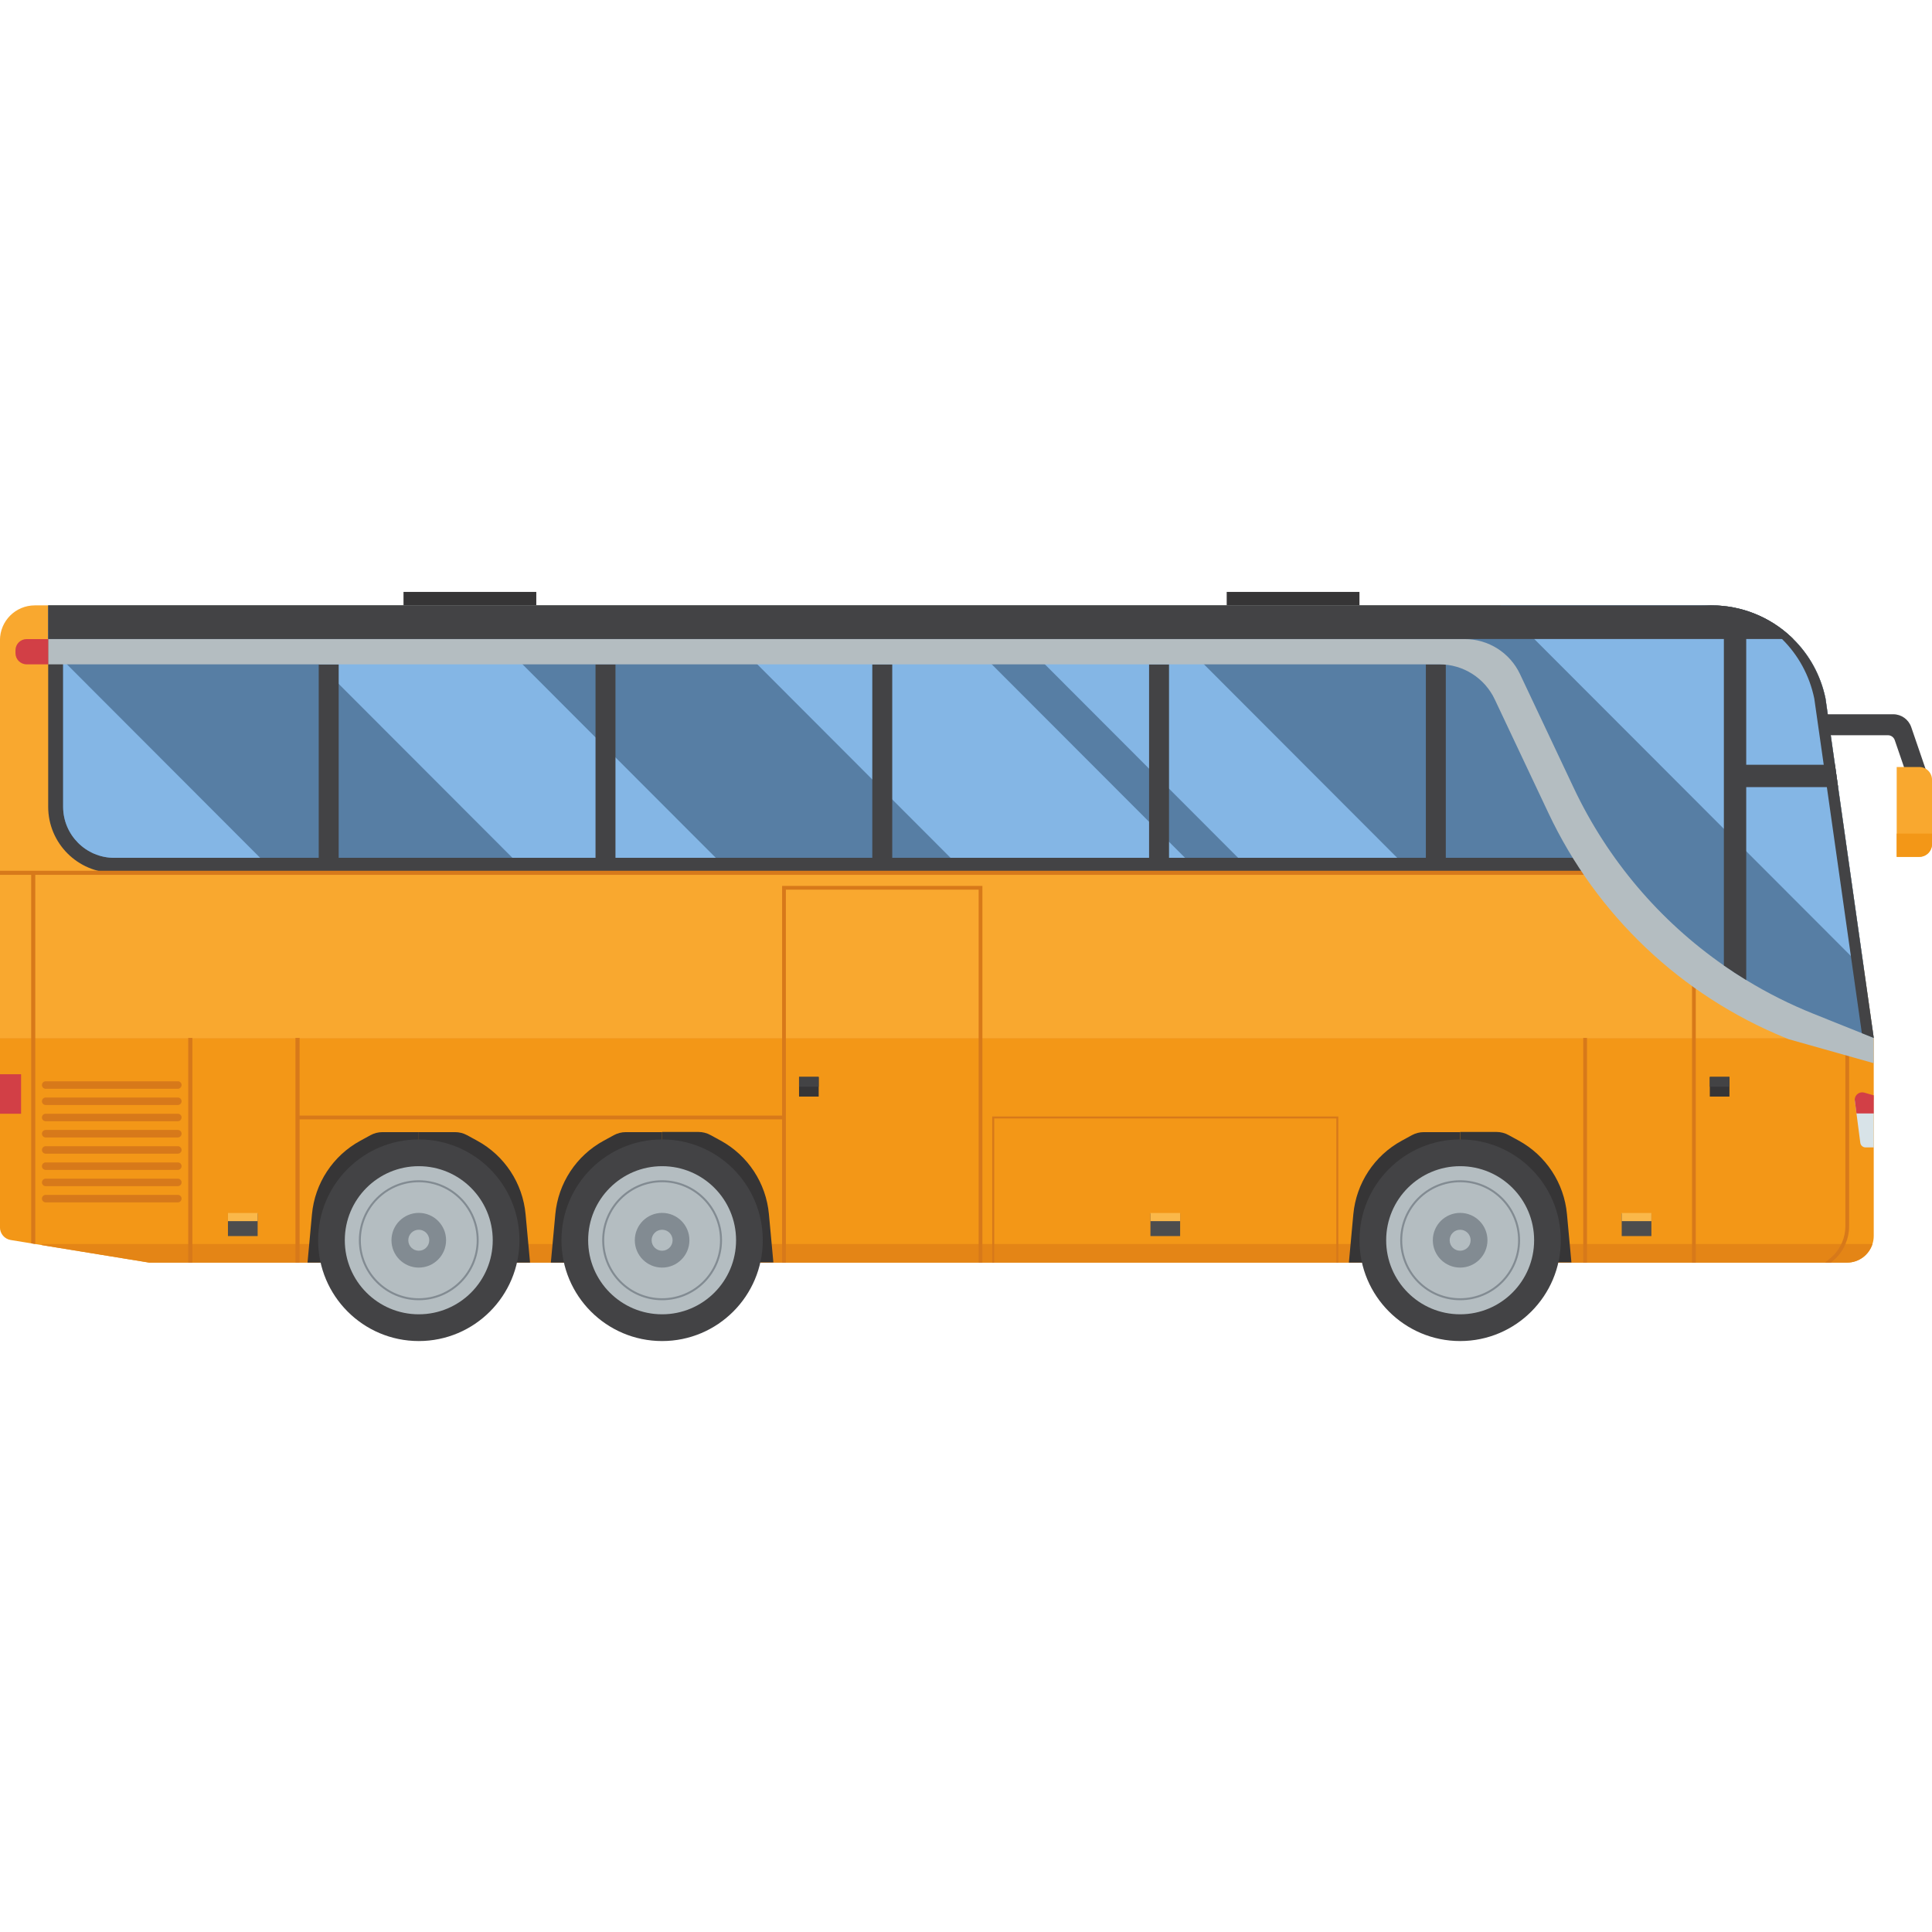 <svg xmlns="http://www.w3.org/2000/svg" xmlns:xlink="http://www.w3.org/1999/xlink" width="500" zoomAndPan="magnify" viewBox="0 0 375 375" height="500" preserveAspectRatio="xMidYMid meet" version="1.0"><defs><clipPath id="2388a17bd3"><path d="M 78 114.844 L 105 114.844 L 105 121 L 78 121 Z M 78 114.844 " clip-rule="nonzero"/></clipPath><clipPath id="d1a69747ad"><path d="M 238 114.844 L 264 114.844 L 264 121 L 238 121 Z M 238 114.844 " clip-rule="nonzero"/></clipPath><clipPath id="1afe1ab435"><path d="M 108 221 L 149 221 L 149 260.344 L 108 260.344 Z M 108 221 " clip-rule="nonzero"/></clipPath><clipPath id="d50e9c82f0"><path d="M 263 221 L 303 221 L 303 260.344 L 263 260.344 Z M 263 221 " clip-rule="nonzero"/></clipPath><clipPath id="13d135c40c"><path d="M 61 221 L 101 221 L 101 260.344 L 61 260.344 Z M 61 221 " clip-rule="nonzero"/></clipPath></defs><g clip-path="url(#2388a17bd3)"><path fill="#363536" d="M 104.094 120.559 L 78.32 120.559 L 78.32 114.891 L 104.094 114.891 L 104.094 120.559 " fill-opacity="1" fill-rule="nonzero"/></g><g clip-path="url(#d1a69747ad)"><path fill="#363536" d="M 263.871 120.559 L 238.102 120.559 L 238.102 114.891 L 263.871 114.891 L 263.871 120.559 " fill-opacity="1" fill-rule="nonzero"/></g><path fill="#f39717" d="M 363.691 201.461 L 363.691 239.879 C 363.691 240.43 363.609 240.965 363.441 241.465 C 362.777 243.555 360.82 245.07 358.508 245.07 L 28.953 245.07 L 8.141 241.676 L 6.848 241.465 L 6.051 241.332 L 2.07 240.684 C 0.871 240.484 -0.008 239.449 -0.008 238.238 L -0.008 201.461 L 363.691 201.461 " fill-opacity="1" fill-rule="nonzero"/><path fill="#f9a82f" d="M 363.691 201.461 L -0.008 201.461 L -0.008 124.273 C -0.008 120.531 3.02 117.504 6.758 117.504 L 332.18 117.504 C 342.922 117.504 352.176 125.062 354.332 135.594 L 363.691 201.461 " fill-opacity="1" fill-rule="nonzero"/><path fill="#434345" d="M 311.605 169.41 L 22.16 169.41 C 15.086 169.41 9.352 163.668 9.352 156.586 L 9.352 123.613 L 311.605 123.613 L 311.605 169.41 " fill-opacity="1" fill-rule="nonzero"/><path fill="#577ea4" d="M 308.699 126.523 L 308.699 166.504 L 22.164 166.504 C 16.699 166.504 12.254 162.055 12.254 156.586 L 12.254 126.523 L 308.699 126.523 " fill-opacity="1" fill-rule="nonzero"/><path fill="#84b6e5" d="M 308.699 126.523 L 308.699 145.871 L 289.379 126.523 Z M 308.699 126.523 " fill-opacity="1" fill-rule="nonzero"/><path fill="#84b6e5" d="M 271.199 166.504 L 240.316 166.504 L 200.391 126.523 L 231.27 126.523 L 271.199 166.504 " fill-opacity="1" fill-rule="nonzero"/><path fill="#84b6e5" d="M 230.016 166.504 L 184.5 166.504 L 144.574 126.523 L 190.086 126.523 L 230.016 166.504 " fill-opacity="1" fill-rule="nonzero"/><path fill="#84b6e5" d="M 138.934 166.504 L 99.461 166.504 L 59.531 126.523 L 99.004 126.523 L 138.934 166.504 " fill-opacity="1" fill-rule="nonzero"/><path fill="#84b6e5" d="M 50.496 166.504 L 22.164 166.504 C 16.699 166.504 12.254 162.055 12.254 156.586 L 12.254 128.207 L 50.496 166.504 " fill-opacity="1" fill-rule="nonzero"/><path fill="#434345" d="M 65.738 167.715 L 61.863 167.715 L 61.863 128.949 L 65.738 128.949 L 65.738 167.715 " fill-opacity="1" fill-rule="nonzero"/><path fill="#434345" d="M 119.461 167.715 L 115.59 167.715 L 115.59 128.949 L 119.461 128.949 L 119.461 167.715 " fill-opacity="1" fill-rule="nonzero"/><path fill="#434345" d="M 173.184 167.715 L 169.312 167.715 L 169.312 128.949 L 173.184 128.949 L 173.184 167.715 " fill-opacity="1" fill-rule="nonzero"/><path fill="#434345" d="M 226.906 167.715 L 223.035 167.715 L 223.035 128.949 L 226.906 128.949 L 226.906 167.715 " fill-opacity="1" fill-rule="nonzero"/><path fill="#434345" d="M 280.629 167.715 L 276.758 167.715 L 276.758 128.949 L 280.629 128.949 L 280.629 167.715 " fill-opacity="1" fill-rule="nonzero"/><path fill="#d7791a" d="M 34.52 211.332 L 8.867 211.332 C 8.469 211.332 8.141 211.004 8.141 210.602 C 8.141 210.203 8.469 209.875 8.867 209.875 L 34.52 209.875 C 34.922 209.875 35.246 210.203 35.246 210.602 C 35.246 211.004 34.922 211.332 34.52 211.332 " fill-opacity="1" fill-rule="nonzero"/><path fill="#d7791a" d="M 34.52 214.48 L 8.867 214.48 C 8.469 214.48 8.141 214.156 8.141 213.754 C 8.141 213.352 8.469 213.027 8.867 213.027 L 34.52 213.027 C 34.922 213.027 35.246 213.352 35.246 213.754 C 35.246 214.156 34.922 214.48 34.52 214.48 " fill-opacity="1" fill-rule="nonzero"/><path fill="#d7791a" d="M 34.52 217.629 L 8.867 217.629 C 8.469 217.629 8.141 217.305 8.141 216.902 C 8.141 216.5 8.469 216.176 8.867 216.176 L 34.52 216.176 C 34.922 216.176 35.246 216.5 35.246 216.902 C 35.246 217.305 34.922 217.629 34.52 217.629 " fill-opacity="1" fill-rule="nonzero"/><path fill="#d7791a" d="M 34.52 220.781 L 8.867 220.781 C 8.469 220.781 8.141 220.453 8.141 220.055 C 8.141 219.652 8.469 219.324 8.867 219.324 L 34.52 219.324 C 34.922 219.324 35.246 219.652 35.246 220.055 C 35.246 220.453 34.922 220.781 34.52 220.781 " fill-opacity="1" fill-rule="nonzero"/><path fill="#d7791a" d="M 34.52 223.93 L 8.867 223.93 C 8.469 223.93 8.141 223.605 8.141 223.203 C 8.141 222.801 8.469 222.477 8.867 222.477 L 34.52 222.477 C 34.922 222.477 35.246 222.801 35.246 223.203 C 35.246 223.605 34.922 223.93 34.52 223.93 " fill-opacity="1" fill-rule="nonzero"/><path fill="#d7791a" d="M 34.52 227.078 L 8.867 227.078 C 8.469 227.078 8.141 226.754 8.141 226.355 C 8.141 225.953 8.469 225.625 8.867 225.625 L 34.52 225.625 C 34.922 225.625 35.246 225.953 35.246 226.355 C 35.246 226.754 34.922 227.078 34.52 227.078 " fill-opacity="1" fill-rule="nonzero"/><path fill="#d7791a" d="M 34.52 230.23 L 8.867 230.23 C 8.469 230.23 8.141 229.906 8.141 229.504 C 8.141 229.102 8.469 228.777 8.867 228.777 L 34.52 228.777 C 34.922 228.777 35.246 229.102 35.246 229.504 C 35.246 229.906 34.922 230.23 34.52 230.23 " fill-opacity="1" fill-rule="nonzero"/><path fill="#d7791a" d="M 34.52 233.379 L 8.867 233.379 C 8.469 233.379 8.141 233.055 8.141 232.652 C 8.141 232.25 8.469 231.926 8.867 231.926 L 34.52 231.926 C 34.922 231.926 35.246 232.25 35.246 232.652 C 35.246 233.055 34.922 233.379 34.52 233.379 " fill-opacity="1" fill-rule="nonzero"/><path fill="#d7791a" d="M 307.668 169.012 L 307.668 169.809 L -0.008 169.809 L -0.008 169.012 L 307.668 169.012 " fill-opacity="1" fill-rule="nonzero"/><path fill="#d7791a" d="M 6.848 169.414 L 6.848 241.465 L 6.051 241.332 L 6.051 169.414 L 6.848 169.414 " fill-opacity="1" fill-rule="nonzero"/><path fill="#e48516" d="M 363.441 241.465 C 362.777 243.555 360.82 245.07 358.508 245.07 L 28.953 245.07 L 8.141 241.676 L 8.141 241.465 L 363.441 241.465 " fill-opacity="1" fill-rule="nonzero"/><path fill="#d7791a" d="M 37.34 245.07 L 36.539 245.07 L 36.539 201.457 L 37.34 201.457 L 37.34 245.07 " fill-opacity="1" fill-rule="nonzero"/><path fill="#d7791a" d="M 58.152 245.07 L 57.352 245.07 L 57.352 201.457 L 58.152 201.457 L 58.152 245.07 " fill-opacity="1" fill-rule="nonzero"/><path fill="#d7791a" d="M 152.172 217.266 L 57.75 217.266 L 57.75 216.539 L 152.172 216.539 L 152.172 217.266 " fill-opacity="1" fill-rule="nonzero"/><path fill="#d7791a" d="M 259.766 245.07 L 259.383 245.07 L 259.383 217.094 L 192.977 217.094 L 192.977 245.07 L 192.59 245.07 L 192.59 216.711 L 259.766 216.711 L 259.766 245.07 " fill-opacity="1" fill-rule="nonzero"/><path fill="#d7791a" d="M 358.914 190.852 L 358.914 238.008 C 358.914 240.402 357.922 242.723 356.184 244.367 L 355.367 245.07 L 354.254 245.07 L 355.703 243.832 C 357.277 242.328 358.188 240.203 358.188 238.008 L 358.188 191.582 L 329.148 191.582 L 329.148 245.07 L 328.422 245.07 L 328.422 190.852 L 358.914 190.852 " fill-opacity="1" fill-rule="nonzero"/><path fill="#b4bdc1" d="M 363.695 206.367 L 347.109 201.688 C 346.93 201.613 346.746 201.539 346.566 201.461 C 326.324 193.203 309.902 177.641 300.562 157.84 L 290.133 135.754 C 288.176 131.598 284 128.949 279.41 128.949 L 9.352 128.949 L 9.352 122.41 L 327.281 122.41 C 338.02 122.41 347.277 129.969 349.43 140.5 L 363.352 199.082 L 363.691 201.461 L 363.695 206.367 " fill-opacity="1" fill-rule="nonzero"/><path fill="#577ea4" d="M 363.691 201.461 L 361.383 200.535 L 357.754 199.086 L 352.012 196.781 C 347.449 194.953 343.078 192.758 338.941 190.227 C 337.461 189.324 336.016 188.379 334.602 187.395 C 322.137 178.723 312.039 166.875 305.461 152.934 L 295.035 130.848 C 293.074 126.688 288.898 124.047 284.312 124.047 L 9.352 124.047 L 9.352 117.504 L 332.18 117.504 C 338.094 117.504 343.551 119.793 347.633 123.613 C 347.781 123.754 347.926 123.891 348.066 124.035 C 351.172 127.094 353.402 131.066 354.332 135.594 L 356.164 148.445 L 356.773 152.785 L 361.793 188.102 L 363.691 201.461 " fill-opacity="1" fill-rule="nonzero"/><path fill="#84b6e5" d="M 361.793 188.102 L 291.281 117.504 L 332.18 117.504 C 338.094 117.504 343.551 119.793 347.633 123.613 C 347.781 123.754 347.926 123.891 348.066 124.035 C 351.172 127.094 353.402 131.066 354.332 135.594 L 356.164 148.445 L 356.773 152.785 L 361.793 188.102 " fill-opacity="1" fill-rule="nonzero"/><path fill="#434345" d="M 363.691 201.461 L 361.383 200.535 L 354.594 152.785 L 353.984 148.445 L 352.152 135.594 C 351.223 131.066 348.996 127.094 345.891 124.035 C 345.746 123.891 345.598 123.754 345.457 123.613 C 341.375 119.793 335.914 117.504 330.004 117.504 L 332.18 117.504 C 338.094 117.504 343.551 119.793 347.633 123.613 C 347.781 123.754 347.926 123.891 348.066 124.035 C 351.172 127.094 353.402 131.066 354.332 135.594 L 356.164 148.445 L 356.773 152.785 L 363.691 201.461 " fill-opacity="1" fill-rule="nonzero"/><path fill="#434345" d="M 348.066 124.035 L 9.352 124.035 L 9.352 117.504 L 332.18 117.504 C 338.094 117.504 343.551 119.793 347.633 123.613 C 347.781 123.754 347.926 123.891 348.066 124.035 " fill-opacity="1" fill-rule="nonzero"/><path fill="#434345" d="M 338.941 123.824 L 338.941 190.227 C 337.461 189.324 336.016 188.379 334.602 187.395 L 334.602 123.824 L 338.941 123.824 " fill-opacity="1" fill-rule="nonzero"/><path fill="#434345" d="M 356.773 152.785 L 337.25 152.785 L 337.25 148.445 L 356.164 148.445 L 356.773 152.785 " fill-opacity="1" fill-rule="nonzero"/><path fill="#434345" d="M 374.645 151.859 L 370.969 141.133 C 370.457 139.641 369.055 138.637 367.477 138.637 L 353.469 138.637 L 353.469 142.707 L 366.438 142.707 C 367.043 142.707 367.578 143.09 367.77 143.66 L 370.582 151.859 L 374.645 151.859 " fill-opacity="1" fill-rule="nonzero"/><path fill="#f9a82f" d="M 372.527 166.316 L 368.148 166.316 L 368.148 148.875 L 372.527 148.875 C 373.898 148.875 375.004 149.988 375.004 151.363 L 375.004 163.832 C 375.004 165.203 373.898 166.316 372.527 166.316 " fill-opacity="1" fill-rule="nonzero"/><path fill="#d7791a" d="M 308.031 245.07 L 307.305 245.07 L 307.305 201.461 L 308.031 201.461 L 308.031 245.07 " fill-opacity="1" fill-rule="nonzero"/><path fill="#4c4d4e" d="M 320.535 239.922 L 314.773 239.922 L 314.773 235.527 L 320.535 235.527 L 320.535 239.922 " fill-opacity="1" fill-rule="nonzero"/><path fill="#fab84a" d="M 320.535 237.023 L 314.773 237.023 L 314.773 235.441 L 320.535 235.441 L 320.535 237.023 " fill-opacity="1" fill-rule="nonzero"/><path fill="#4c4d4e" d="M 229.062 239.922 L 223.301 239.922 L 223.301 235.527 L 229.062 235.527 L 229.062 239.922 " fill-opacity="1" fill-rule="nonzero"/><path fill="#fab84a" d="M 229.062 237.023 L 223.301 237.023 L 223.301 235.441 L 229.062 235.441 L 229.062 237.023 " fill-opacity="1" fill-rule="nonzero"/><path fill="#4c4d4e" d="M 50.008 239.922 L 44.246 239.922 L 44.246 235.527 L 50.008 235.527 L 50.008 239.922 " fill-opacity="1" fill-rule="nonzero"/><path fill="#fab84a" d="M 50.008 237.023 L 44.246 237.023 L 44.246 235.441 L 50.008 235.441 L 50.008 237.023 " fill-opacity="1" fill-rule="nonzero"/><path fill="#363536" d="M 335.684 212.844 L 331.871 212.844 L 331.871 209.027 L 335.684 209.027 L 335.684 212.844 " fill-opacity="1" fill-rule="nonzero"/><path fill="#434345" d="M 335.684 210.938 L 331.871 210.938 L 331.871 209.027 L 335.684 209.027 L 335.684 210.938 " fill-opacity="1" fill-rule="nonzero"/><path fill="#d7791a" d="M 190.684 245.07 L 189.957 245.07 L 189.957 172.684 L 152.535 172.684 L 152.535 245.07 L 151.809 245.07 L 151.809 171.953 L 190.684 171.953 L 190.684 245.07 " fill-opacity="1" fill-rule="nonzero"/><path fill="#363536" d="M 158.906 212.844 L 155.094 212.844 L 155.094 209.027 L 158.906 209.027 L 158.906 212.844 " fill-opacity="1" fill-rule="nonzero"/><path fill="#434345" d="M 158.906 210.938 L 155.094 210.938 L 155.094 209.027 L 158.906 209.027 L 158.906 210.938 " fill-opacity="1" fill-rule="nonzero"/><path fill="#d8e3e8" d="M 363.691 213.473 L 363.691 222.715 L 362.113 222.715 C 361.59 222.715 361.148 222.328 361.082 221.809 L 360.344 216.117 L 360.141 214.531 L 360 213.473 L 363.691 213.473 " fill-opacity="1" fill-rule="nonzero"/><path fill="#363536" d="M 106.918 245.07 L 107.785 235.691 C 108.34 229.664 111.859 224.312 117.168 221.418 L 119.141 220.34 C 119.855 219.949 120.656 219.746 121.469 219.746 L 128.516 219.746 L 128.516 245.07 L 106.918 245.07 " fill-opacity="1" fill-rule="nonzero"/><path fill="#363536" d="M 150.113 245.031 L 149.246 235.656 C 148.691 229.629 145.172 224.273 139.863 221.379 L 137.891 220.305 C 137.176 219.914 136.375 219.711 135.566 219.711 L 128.516 219.711 L 128.516 245.031 L 150.113 245.031 " fill-opacity="1" fill-rule="nonzero"/><g clip-path="url(#1afe1ab435)"><path fill="#434345" d="M 108.977 240.73 C 108.977 251.535 117.723 260.297 128.516 260.297 C 139.309 260.297 148.055 251.535 148.055 240.73 C 148.055 229.926 139.309 221.164 128.516 221.164 C 117.723 221.164 108.977 229.926 108.977 240.73 " fill-opacity="1" fill-rule="nonzero"/></g><path fill="#b4bdc1" d="M 114.16 240.73 C 114.16 248.672 120.586 255.105 128.516 255.105 C 136.445 255.105 142.871 248.672 142.871 240.73 C 142.871 232.793 136.445 226.355 128.516 226.355 C 120.586 226.355 114.16 232.793 114.16 240.73 " fill-opacity="1" fill-rule="nonzero"/><path fill="#828b92" d="M 117.078 240.73 L 116.887 240.73 C 116.887 247.16 122.094 252.375 128.516 252.375 C 134.938 252.375 140.145 247.16 140.145 240.73 C 140.145 234.301 134.938 229.086 128.516 229.086 C 122.094 229.086 116.887 234.301 116.887 240.73 L 117.273 240.73 C 117.273 237.621 118.531 234.809 120.566 232.77 C 122.602 230.73 125.41 229.473 128.516 229.473 C 131.621 229.473 134.43 230.73 136.465 232.77 C 138.5 234.809 139.758 237.621 139.758 240.73 C 139.758 243.84 138.5 246.652 136.465 248.691 C 134.43 250.73 131.621 251.988 128.516 251.988 C 125.41 251.988 122.602 250.73 120.566 248.691 C 118.531 246.652 117.273 243.84 117.273 240.73 L 117.078 240.73 " fill-opacity="1" fill-rule="nonzero"/><path fill="#828b92" d="M 123.215 240.73 C 123.215 243.664 125.59 246.039 128.516 246.039 C 131.445 246.039 133.816 243.664 133.816 240.73 C 133.816 237.797 131.445 235.422 128.516 235.422 C 125.59 235.422 123.215 237.797 123.215 240.73 " fill-opacity="1" fill-rule="nonzero"/><path fill="#b4bdc1" d="M 126.48 240.73 C 126.48 241.855 127.391 242.766 128.516 242.766 C 129.641 242.766 130.551 241.855 130.551 240.73 C 130.551 239.605 129.641 238.691 128.516 238.691 C 127.391 238.691 126.48 239.605 126.48 240.73 " fill-opacity="1" fill-rule="nonzero"/><path fill="#363536" d="M 261.816 245.07 L 262.68 235.691 C 263.238 229.664 266.758 224.312 272.066 221.418 L 274.039 220.34 C 274.75 219.949 275.551 219.746 276.367 219.746 L 283.414 219.746 L 283.414 245.07 L 261.816 245.07 " fill-opacity="1" fill-rule="nonzero"/><path fill="#363536" d="M 305.012 245.031 L 304.145 235.656 C 303.59 229.629 300.07 224.273 294.762 221.379 L 292.789 220.305 C 292.074 219.914 291.273 219.711 290.461 219.711 L 283.414 219.711 L 283.414 245.031 L 305.012 245.031 " fill-opacity="1" fill-rule="nonzero"/><g clip-path="url(#d50e9c82f0)"><path fill="#434345" d="M 263.871 240.73 C 263.871 251.535 272.621 260.297 283.414 260.297 C 294.203 260.297 302.953 251.535 302.953 240.73 C 302.953 229.926 294.203 221.164 283.414 221.164 C 272.621 221.164 263.871 229.926 263.871 240.73 " fill-opacity="1" fill-rule="nonzero"/></g><path fill="#b4bdc1" d="M 269.055 240.73 C 269.055 248.672 275.484 255.105 283.414 255.105 C 291.344 255.105 297.773 248.672 297.773 240.73 C 297.773 232.793 291.344 226.355 283.414 226.355 C 275.484 226.355 269.055 232.793 269.055 240.73 " fill-opacity="1" fill-rule="nonzero"/><path fill="#828b92" d="M 271.977 240.73 L 271.785 240.73 C 271.785 247.16 276.992 252.375 283.414 252.375 C 289.836 252.375 295.043 247.16 295.043 240.73 C 295.043 234.301 289.836 229.086 283.414 229.086 C 276.992 229.086 271.785 234.301 271.785 240.73 L 272.168 240.73 C 272.168 237.621 273.426 234.809 275.461 232.77 C 277.496 230.73 280.309 229.473 283.414 229.473 C 286.52 229.473 289.332 230.73 291.363 232.77 C 293.398 234.809 294.66 237.621 294.66 240.73 C 294.66 243.84 293.398 246.652 291.363 248.691 C 289.332 250.73 286.52 251.988 283.414 251.988 C 280.309 251.988 277.496 250.73 275.461 248.691 C 273.426 246.652 272.168 243.84 272.168 240.73 L 271.977 240.73 " fill-opacity="1" fill-rule="nonzero"/><path fill="#828b92" d="M 278.109 240.73 C 278.109 243.664 280.484 246.039 283.414 246.039 C 286.344 246.039 288.715 243.664 288.715 240.73 C 288.715 237.797 286.344 235.422 283.414 235.422 C 280.484 235.422 278.109 237.797 278.109 240.73 " fill-opacity="1" fill-rule="nonzero"/><path fill="#b4bdc1" d="M 281.379 240.73 C 281.379 241.855 282.293 242.766 283.414 242.766 C 284.535 242.766 285.449 241.855 285.449 240.73 C 285.449 239.605 284.535 238.691 283.414 238.691 C 282.293 238.691 281.379 239.605 281.379 240.73 " fill-opacity="1" fill-rule="nonzero"/><path fill="#363536" d="M 59.688 245.07 L 60.551 235.691 C 61.109 229.664 64.625 224.312 69.938 221.418 L 71.91 220.34 C 72.621 219.949 73.422 219.746 74.234 219.746 L 81.285 219.746 L 81.285 245.07 L 59.688 245.07 " fill-opacity="1" fill-rule="nonzero"/><path fill="#363536" d="M 102.883 245.07 L 102.016 235.691 C 101.461 229.664 97.941 224.312 92.633 221.418 L 90.66 220.34 C 89.945 219.949 89.145 219.746 88.332 219.746 L 81.285 219.746 L 81.285 245.07 L 102.883 245.07 " fill-opacity="1" fill-rule="nonzero"/><g clip-path="url(#13d135c40c)"><path fill="#434345" d="M 61.746 240.73 C 61.746 251.535 70.492 260.297 81.285 260.297 C 92.074 260.297 100.824 251.535 100.824 240.73 C 100.824 229.926 92.074 221.164 81.285 221.164 C 70.492 221.164 61.746 229.926 61.746 240.73 " fill-opacity="1" fill-rule="nonzero"/></g><path fill="#b4bdc1" d="M 66.926 240.73 C 66.926 248.672 73.355 255.105 81.285 255.105 C 89.211 255.105 95.641 248.672 95.641 240.73 C 95.641 232.793 89.211 226.355 81.285 226.355 C 73.355 226.355 66.926 232.793 66.926 240.73 " fill-opacity="1" fill-rule="nonzero"/><path fill="#828b92" d="M 69.848 240.73 L 69.656 240.73 C 69.656 247.16 74.863 252.375 81.285 252.375 C 87.707 252.375 92.91 247.16 92.91 240.73 C 92.91 234.301 87.707 229.086 81.285 229.086 C 74.863 229.086 69.656 234.301 69.656 240.73 L 70.039 240.73 C 70.039 237.621 71.297 234.809 73.332 232.77 C 75.367 230.73 78.18 229.473 81.285 229.473 C 84.391 229.473 87.199 230.73 89.234 232.77 C 91.27 234.809 92.527 237.621 92.527 240.73 C 92.527 243.84 91.27 246.652 89.234 248.691 C 87.199 250.73 84.391 251.988 81.285 251.988 C 78.18 251.988 75.367 250.73 73.332 248.691 C 71.297 246.652 70.039 243.84 70.039 240.73 L 69.848 240.73 " fill-opacity="1" fill-rule="nonzero"/><path fill="#828b92" d="M 75.984 240.73 C 75.984 243.664 78.355 246.039 81.285 246.039 C 84.211 246.039 86.586 243.664 86.586 240.73 C 86.586 237.797 84.211 235.422 81.285 235.422 C 78.355 235.422 75.984 237.797 75.984 240.73 " fill-opacity="1" fill-rule="nonzero"/><path fill="#b4bdc1" d="M 79.25 240.73 C 79.25 241.855 80.16 242.766 81.285 242.766 C 82.41 242.766 83.32 241.855 83.32 240.73 C 83.32 239.605 82.41 238.691 81.285 238.691 C 80.16 238.691 79.25 239.605 79.25 240.73 " fill-opacity="1" fill-rule="nonzero"/><path fill="#d23f46" d="M 4.094 216.176 L -0.008 216.176 L -0.008 208.512 L 4.094 208.512 L 4.094 216.176 " fill-opacity="1" fill-rule="nonzero"/><path fill="#d23f46" d="M 363.691 212.605 L 363.691 216.117 L 360.344 216.117 L 360.141 214.531 L 360 213.473 C 360 212.508 360.926 211.812 361.852 212.078 L 363.691 212.605 " fill-opacity="1" fill-rule="nonzero"/><path fill="#d23f46" d="M 5.172 128.949 L 9.352 128.949 L 9.352 124.047 L 5.172 124.047 C 3.973 124.047 3.004 125.016 3.004 126.211 L 3.004 126.785 C 3.004 127.98 3.973 128.949 5.172 128.949 " fill-opacity="1" fill-rule="nonzero"/><path fill="#f39717" d="M 368.148 161.805 L 368.148 166.316 L 372.527 166.316 C 373.898 166.316 375.004 165.203 375.004 163.832 L 375.004 161.805 L 368.148 161.805 " fill-opacity="1" fill-rule="nonzero"/></svg>